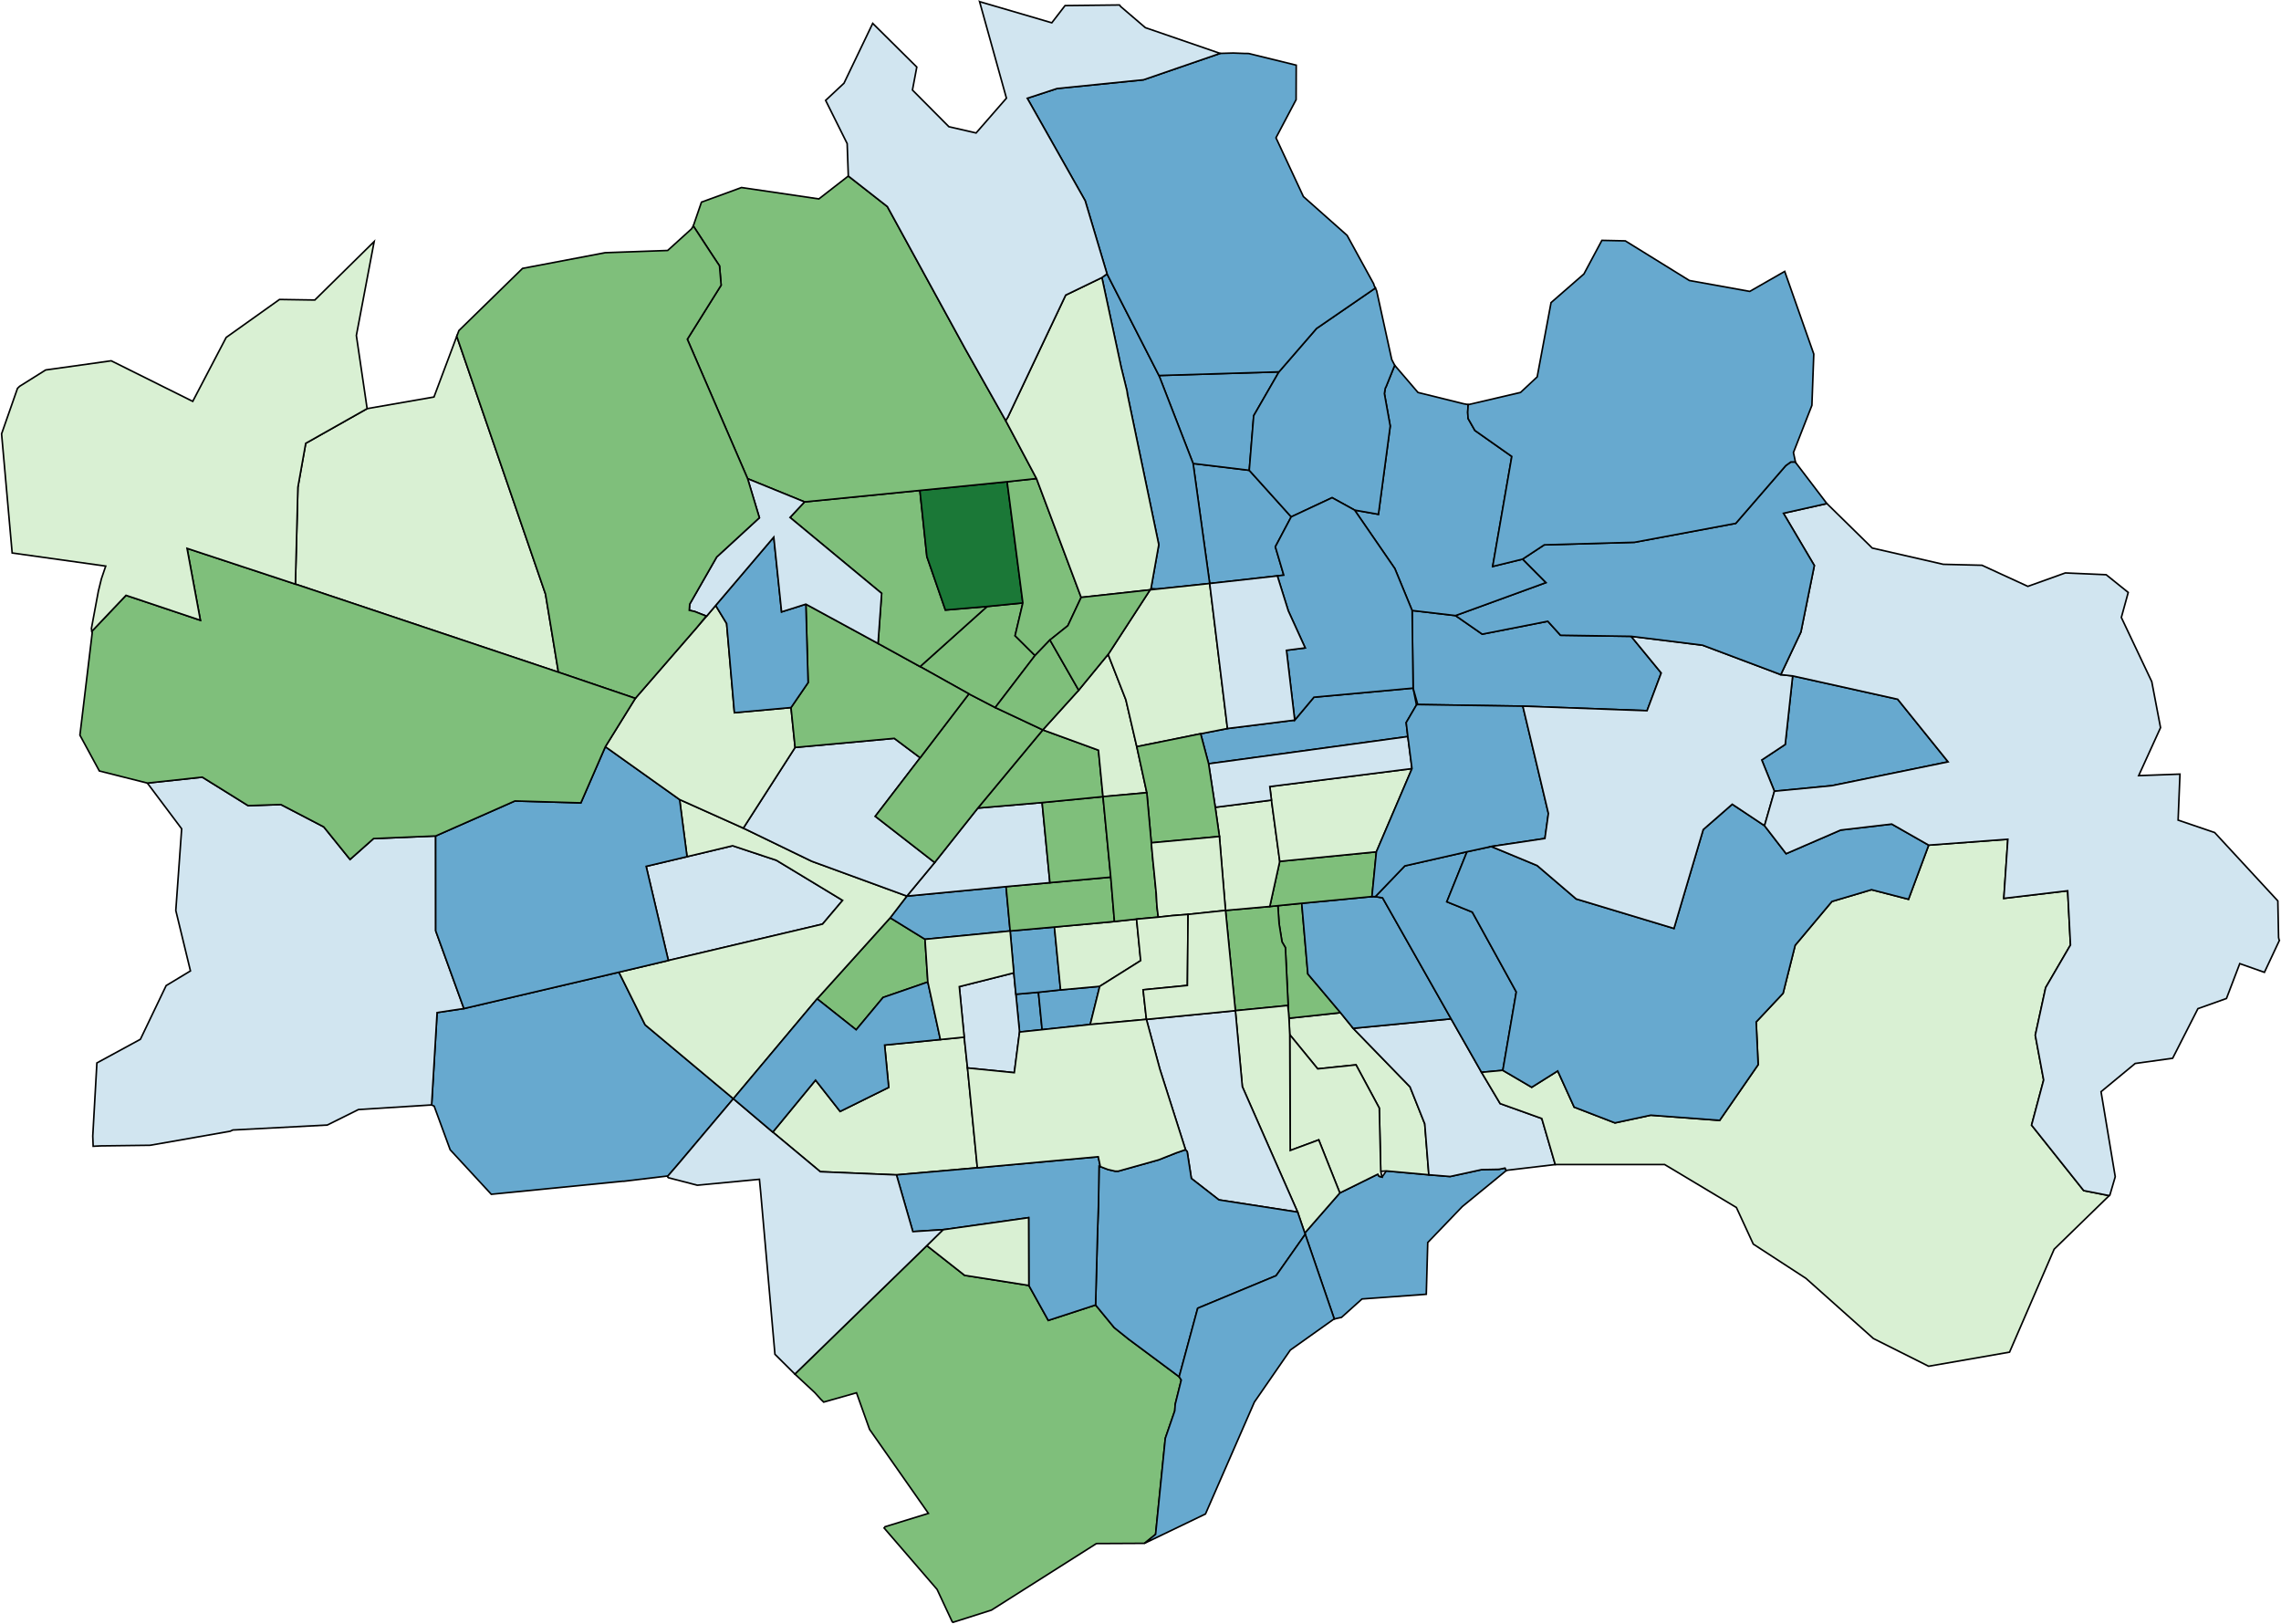 <?xml version="1.0" encoding="UTF-8"?>
<svg xmlns="http://www.w3.org/2000/svg" baseProfile="tiny" width="1440" height="1025">
<g id="village" stroke="#000" stroke-width="1">
<path d="M 894.216 445.07 887.73 456.194 888.773 465.012 763.002 482.186 757.968 463.242 774.902 459.934 817.361 454.644 829.5 440.17 892.105 434.433 894.216 445.07 Z" fill="#67a9cf" data-villcode="10020010061"/>
<path d="M 891.474 385.432 918.859 388.641 935.739 400.367 977.131 392.218 985.158 401.061 1029.743 401.736 1048.733 424.876 1039.787 448.695 961.364 445.827 895.023 444.813 892.105 434.433 891.474 385.432 Z" fill="#67a9cf" data-villcode="10020010037"/>
<path d="M 872.47 743.128 875.17 739.249 902.026 741.679 915.455 742.764 935.35 738.427 946.366 738.207 950.13 737.443 950.93 739.001 923.179 761.716 901.337 784.452 900.415 817.114 859.837 820.08 846.899 831.699 842.328 832.72 823.983 779.248 823.717 778.47 845.837 753.143 869.79 741.304 870.591 742.603 872.47 743.128 Z" fill="#67a9cf" data-villcode="10020010055"/>
<path d="M 871.677 739.496 870.745 699.568 856.067 672.294 831.88 674.8 814.228 653.218 813.728 642.846 846.245 639.334 854.269 649.215 890.135 686.157 899.454 709.523 902.026 741.679 875.17 739.249 871.677 739.496 Z" fill="#d9f0d3" data-villcode="10020010050"/>
<path d="M 806.731 571.787 821.779 570.285 825.648 614.89 846.245 639.334 813.728 642.846 813.472 639.216 813.22 634.548 811.471 598.247 809.335 594.61 807.496 583.196 806.731 571.787 Z" fill="#7fbf7b" data-villcode="10020010046"/>
<path d="M 801.625 572.286 806.731 571.787 807.496 583.196 809.335 594.61 811.471 598.247 813.22 634.548 812.951 634.807 779.897 638.057 773.679 574.777 801.625 572.286 Z" fill="#7fbf7b" data-villcode="10020010047"/>
<path d="M 610.792 674.245 617.005 737.266 565.944 741.741 517.864 739.744 487.87 714.742 514.858 681.92 530.365 701.682 561.047 686.502 558.461 659.79 593.666 656.293 608.715 654.794 610.792 674.245 Z" fill="#d9f0d3" data-villcode="10020020048"/>
<path d="M 871.677 739.496 872.47 743.128 870.591 742.603 869.79 741.304 845.837 753.143 832.525 719.652 814.502 726.327 814.228 653.218 831.88 674.8 856.067 672.294 870.745 699.568 871.677 739.496 Z" fill="#d9f0d3" data-villcode="10020010051"/>
<path d="M 935.299 676.985 947.049 696.73 973.343 706.156 981.838 735.222 952.006 738.746 950.93 739.001 950.13 737.443 946.366 738.207 935.35 738.427 915.455 742.764 902.026 741.679 899.454 709.523 890.135 686.157 854.269 649.215 916.076 643.214 935.299 676.985 Z" fill="#d1e5f0" data-villcode="10020010049"/>
<path d="M 813.472 639.216 813.728 642.846 814.228 653.218 814.502 726.327 832.525 719.652 845.837 753.143 823.717 778.47 819.197 765.232 784.29 686.034 779.897 638.057 812.951 634.807 813.472 639.216 Z" fill="#d9f0d3" data-villcode="10020010052"/>
<path d="M 657.893 650.052 643.65 651.554 641.32 627.694 655.562 626.451 657.893 650.052 Z" fill="#67a9cf" data-villcode="10020020054"/>
<path d="M 688.261 646.794 657.893 650.052 655.562 626.451 669.537 624.947 694.259 622.706 688.261 646.794 Z" fill="#67a9cf" data-villcode="10020020052"/>
<path d="M 462.966 693.648 428.963 733.96 421.407 742.745 421.139 742.485 393.993 745.75 393.187 745.747 310.142 753.979 284.192 725.878 274.091 698.358 272.483 697.574 275.935 639.256 292.869 636.73 390.74 613.779 407.267 647.028 462.966 693.648 Z" fill="#67a9cf" data-villcode="10020020021"/>
<path d="M 641.32 627.694 643.65 651.554 640.331 677.207 610.792 674.245 608.715 654.794 605.61 622.894 640.027 614.209 641.32 627.694 Z" fill="#d1e5f0" data-villcode="10020020055"/>
<path d="M 669.537 624.947 655.562 626.451 641.32 627.694 640.027 614.209 637.707 587.756 665.654 585.268 669.537 624.947 Z" fill="#67a9cf" data-villcode="10020020045"/>
<path d="M 694.259 622.706 669.537 624.947 665.654 585.268 703.543 581.779 717.517 580.275 720.107 606.468 694.259 622.706 Z" fill="#d9f0d3" data-villcode="10020020062"/>
<path d="M 561.986 579.436 583.963 592.999 585.742 619.968 557.499 629.713 540.499 650.13 515.858 630.592 561.986 579.436 Z" fill="#7fbf7b" data-villcode="10020020022"/>
<path d="M 916.076 643.214 854.269 649.215 846.245 639.334 825.648 614.89 821.779 570.285 866.117 566.038 868.266 566.046 872.83 566.84 916.076 643.214 Z" fill="#67a9cf" data-villcode="10020010045"/>
<path d="M 637.707 587.756 583.963 592.999 561.986 579.436 572.514 565.735 635.125 559.748 637.707 587.756 Z" fill="#67a9cf" data-villcode="10020020056"/>
<path d="M 703.543 581.779 665.654 585.268 637.707 587.756 635.125 559.748 662.802 557.258 701.228 553.771 703.543 581.779 Z" fill="#7fbf7b" data-villcode="10020020057"/>
<path d="M 866.117 566.038 821.779 570.285 806.731 571.787 801.625 572.286 807.907 543.792 868.904 537.79 866.117 566.038 Z" fill="#7fbf7b" data-villcode="10020010058"/>
<path d="M 948.735 675.737 935.299 676.985 916.076 643.214 872.83 566.84 868.266 566.046 886.87 546.669 926.12 537.736 913.383 569.319 929.478 575.857 957.237 626.25 948.735 675.737 Z" fill="#67a9cf" data-villcode="10020010044"/>
<path d="M 421.929 606.382 407.92 546.96 433.731 540.837 462.499 533.948 490.132 543.127 531.942 568.433 519.26 583.422 421.929 606.382 Z" fill="#d1e5f0" data-villcode="10020020018"/>
<path d="M 1331.554 754.826 1331.285 755.084 1296.786 788.672 1268.629 853.649 1217.552 862.55 1182.684 845.062 1140.096 807.066 1106.856 785.434 1096.189 762.324 1050.881 735.205 981.838 735.222 973.343 706.156 947.049 696.73 935.299 676.985 948.735 675.737 966.965 686.43 983.388 676.118 993.785 698.969 1019.54 708.911 1042.123 704.064 1085.633 707.327 1109.931 672.153 1108.681 645.187 1125.667 627.098 1133.292 596.792 1156.488 569.132 1181.495 561.699 1204.845 567.741 1217.585 533.563 1267.561 529.843 1265.018 567.167 1305.328 562.376 1307.094 596.603 1291.425 623.512 1284.877 653.563 1290.156 681.839 1282.539 710.331 1315.446 751.661 1331.554 754.826 Z" fill="#d9f0d3" data-villcode="10020010042"/>
<path d="M 662.802 557.258 635.125 559.748 572.514 565.735 590.053 544.543 617.312 510.164 657.885 506.686 662.802 557.258 Z" fill="#d1e5f0" data-villcode="10020020031"/>
<path d="M 1113.941 521.284 1127.58 538.96 1162.014 524.041 1194.261 520.263 1217.585 533.563 1204.845 567.741 1181.495 561.699 1156.488 569.132 1133.292 596.792 1125.667 627.098 1108.681 645.187 1109.931 672.153 1085.633 707.327 1042.123 704.064 1019.54 708.911 993.785 698.969 983.388 676.118 966.965 686.43 948.735 675.737 957.237 626.25 929.478 575.857 913.383 569.319 926.12 537.736 941.443 534.42 970.412 546.448 995.051 567.534 1056.77 586.157 1075.252 523.742 1093.573 507.732 1113.941 521.284 Z" fill="#67a9cf" data-villcode="10020010065"/>
<path d="M 469.257 522.826 512.425 543.731 572.514 565.735 561.986 579.436 515.858 630.592 462.966 693.648 407.267 647.028 390.74 613.779 421.929 606.382 519.26 583.422 531.942 568.433 490.132 543.127 462.499 533.948 433.731 540.837 429.034 504.783 469.257 522.826 Z" fill="#d9f0d3" data-villcode="10020020017"/>
<path d="M 807.907 543.792 801.625 572.286 773.679 574.777 769.819 528.098 767.2 509.682 802.674 505.144 807.907 543.792 Z" fill="#d9f0d3" data-villcode="10020010057"/>
<path d="M 701.228 553.771 662.802 557.258 657.885 506.686 696.311 502.94 701.228 553.771 Z" fill="#7fbf7b" data-villcode="10020020059"/>
<path d="M 275.028 527.775 275.062 587.662 292.869 636.73 275.935 639.256 272.483 697.574 226.264 700.502 206.615 710.275 146.963 713.407 145.886 713.921 145.348 714.178 94.807 723.048 63.642 723.44 58.805 723.68 58.563 717.197 61.167 671.062 88.629 656.136 104.883 622.24 120.232 612.969 110.983 574.822 114.682 523.246 93.04 494.382 127.706 490.633 156.644 508.638 177.331 507.943 204.405 522.051 220.978 542.597 235.804 529.434 275.028 527.775 Z" fill="#d1e5f0" data-villcode="10020020020"/>
<path d="M 868.904 537.79 807.907 543.792 802.674 505.144 801.63 496.586 891.387 485.243 868.904 537.79 Z" fill="#d9f0d3" data-villcode="10020010059"/>
<path d="M 429.034 504.783 433.731 540.837 407.92 546.96 421.929 606.382 390.74 613.779 292.869 636.73 275.062 587.662 275.028 527.775 325.077 505.676 366.707 506.875 382.155 471.418 429.034 504.783 Z" fill="#67a9cf" data-villcode="10020020019"/>
<path d="M 580.899 478.399 552.556 515.365 590.053 544.543 572.514 565.735 512.425 543.731 469.257 522.826 501.953 471.878 564.56 466.153 580.899 478.399 Z" fill="#d1e5f0" data-villcode="10020020016"/>
<path d="M 891.387 485.243 801.63 496.586 802.674 505.144 767.2 509.682 763.002 482.186 888.773 465.012 891.387 485.243 Z" fill="#d1e5f0" data-villcode="10020010060"/>
<path d="M 696.311 502.94 657.885 506.686 617.312 510.164 658.323 460.801 693.464 473.634 696.311 502.94 Z" fill="#7fbf7b" data-villcode="10020020061"/>
<path d="M 961.364 445.827 977.511 513.548 975.307 529.355 941.443 534.42 926.12 537.736 886.87 546.669 868.266 566.046 866.117 566.038 868.904 537.79 891.387 485.243 888.773 465.012 887.73 456.194 894.216 445.07 895.023 444.813 961.364 445.827 Z" fill="#67a9cf" data-villcode="10020010038"/>
<path d="M 628.292 446.689 658.323 460.801 617.312 510.164 590.053 544.543 552.556 515.365 580.899 478.399 611.671 438.072 628.292 446.689 Z" fill="#7fbf7b" data-villcode="10020020064"/>
<path d="M 1120.194 499.528 1112.203 479.798 1127.01 469.997 1131.724 426.719 1198.019 441.464 1229.85 480.977 1156.468 496.023 1120.194 499.528 Z" fill="#67a9cf" data-villcode="10020010066"/>
<path d="M 696.311 502.94 693.464 473.634 658.323 460.801 680.979 435.738 699.865 412.734 699.595 413.252 710.771 441.81 712.093 447.519 717.647 471.39 723.987 500.45 696.311 502.94 Z" fill="#d9f0d3" data-villcode="10020020060"/>
<path d="M 1124.206 425.915 1131.724 426.719 1127.01 469.997 1112.203 479.798 1120.194 499.528 1113.941 521.284 1093.573 507.732 1075.252 523.742 1056.77 586.157 995.051 567.534 970.412 546.448 941.443 534.42 975.307 529.355 977.511 513.548 961.364 445.827 1039.787 448.695 1048.733 424.876 1029.743 401.736 1074.848 407.338 1124.206 425.915 Z" fill="#d1e5f0" data-villcode="10020010043"/>
<path d="M 499.362 446.721 501.953 471.878 469.257 522.826 429.034 504.783 382.155 471.418 401.075 440.9 439.655 396.457 446.13 388.964 451.796 382.245 458.736 393.679 463.625 449.955 499.362 446.721 Z" fill="#d9f0d3" data-villcode="10020020065"/>
<path d="M 653.394 413.858 628.292 446.689 611.671 438.072 580.846 420.846 623.157 382.894 645.727 380.646 640.816 401.367 653.394 413.858 Z" fill="#7fbf7b" data-villcode="10020020005"/>
<path d="M 554.309 406.228 580.846 420.846 611.671 438.072 580.899 478.399 564.56 466.153 501.953 471.878 499.362 446.721 510.166 430.948 508.741 381.426 554.309 406.228 Z" fill="#7fbf7b" data-villcode="10020020009"/>
<path d="M 508.741 381.426 510.166 430.948 499.362 446.721 463.625 449.955 458.736 393.679 451.796 382.245 488.489 339.091 493.413 386.293 508.741 381.426 Z" fill="#67a9cf" data-villcode="10020020068"/>
<path d="M 1343.556 374.029 1339.206 389.829 1358.412 430.335 1363.957 459.39 1350.158 489.676 1376.217 488.725 1375.047 517.757 1398.122 525.611 1438.006 568.777 1438.469 591.851 1438.733 593.148 1439 593.668 1429.533 613.858 1413.97 608.363 1405.571 630.372 1387.551 636.794 1371.599 668.11 1347.948 671.402 1326.398 689.219 1335.355 742.913 1332.094 754.05 1331.554 754.826 1315.446 751.661 1282.539 710.331 1290.156 681.839 1284.877 653.563 1291.425 623.512 1307.094 596.603 1305.328 562.376 1265.018 567.167 1267.561 529.843 1217.585 533.563 1194.261 520.263 1162.014 524.041 1127.58 538.96 1113.941 521.284 1120.194 499.528 1156.468 496.023 1229.85 480.977 1198.019 441.464 1131.724 426.719 1124.206 425.915 1136.923 398.997 1145.392 357.027 1125.898 324.036 1153.315 317.908 1181.958 346.005 1226.778 356.268 1251.217 356.869 1280.181 370.188 1303.845 361.712 1329.626 362.835 1343.556 374.029 Z" fill="#d1e5f0" data-villcode="10020010041"/>
<path d="M 623.157 382.894 580.846 420.846 554.309 406.228 556.577 374.608 498.742 326.686 507.911 316.869 580.725 309.627 585.135 351.383 596.827 385.129 623.157 382.894 Z" fill="#7fbf7b" data-villcode="10020020069"/>
<path d="M 645.727 380.646 623.157 382.894 596.827 385.129 585.135 351.383 580.725 309.627 635.805 304.13 645.727 380.646 Z" fill="#1b7837" data-villcode="10020020010"/>
<path d="M 682.538 377.153 674.145 395.01 662.561 404.3 653.394 413.858 640.816 401.367 645.727 380.646 635.805 304.13 654.344 302.125 682.538 377.153 Z" fill="#7fbf7b" data-villcode="10020020002"/>
<path d="M 788.654 296.916 815.137 326.307 805.131 345.196 810.439 363.104 763.685 368.378 753.217 292.638 788.654 296.916 Z" fill="#67a9cf" data-villcode="10020010003"/>
<path d="M 1133.528 291.915 1153.315 317.908 1125.898 324.036 1145.392 357.027 1136.923 398.997 1124.206 425.915 1074.848 407.338 1029.743 401.736 985.158 401.061 977.131 392.218 935.739 400.367 918.859 388.641 975.874 367.844 961.154 353.015 974.883 343.99 1031.83 342.375 1095.795 330.413 1127.344 293.968 1130.575 291.646 1132.455 291.652 1133.261 291.655 1133.528 291.915 Z" fill="#67a9cf" data-villcode="10020010034"/>
<path d="M 926.851 255.415 926.565 260.34 926.82 264.229 931.091 271.763 954.399 288.178 942.336 357.615 961.154 353.015 975.874 367.844 918.859 388.641 891.474 385.432 880.556 358.95 855.172 322.045 870.203 324.691 877.654 268.979 873.967 248.485 874.516 245.117 875.057 244.082 880.476 230.62 895.187 247.784 923.899 254.886 926.851 255.415 Z" fill="#67a9cf" data-villcode="10020010035"/>
<path d="M 807.41 234.764 791.464 262.446 788.654 296.916 753.217 292.638 731.665 237.079 807.41 234.764 Z" fill="#67a9cf" data-villcode="10020010068"/>
<path d="M 880.476 230.62 875.057 244.082 874.516 245.117 873.967 248.485 877.654 268.979 870.203 324.691 855.172 322.045 840.965 314.216 815.137 326.307 788.654 296.916 791.464 262.446 807.41 234.764 831.143 207.369 868.297 181.837 869.096 183.655 878.609 226.984 880.476 230.62 Z" fill="#67a9cf" data-villcode="10020010005"/>
<path d="M 753.217 292.638 763.685 368.378 730.635 371.886 726.607 371.612 731.543 343.89 711.747 248.932 711.486 246.857 707.781 231.806 695.635 175.245 698.866 172.924 731.665 237.079 753.217 292.638 Z" fill="#67a9cf" data-villcode="10020010004"/>
<path d="M 1126.69 171.34 1145.042 223.512 1143.857 255.915 1132.207 285.688 1133.528 291.915 1133.261 291.655 1132.455 291.652 1130.575 291.646 1127.344 293.968 1095.795 330.413 1031.83 342.375 974.883 343.99 961.154 353.015 942.336 357.615 954.399 288.178 931.091 271.763 926.82 264.229 926.565 260.34 926.851 255.415 927.12 255.416 959.913 247.755 970.422 237.94 979.181 191.047 999.923 172.973 1011.277 151.754 1026.047 152.065 1066.512 177.095 1104.624 183.967 1126.69 171.34 Z" fill="#67a9cf" data-villcode="10020010036"/>
<path d="M 580.725 309.627 507.911 316.869 471.977 302.214 433.907 214.182 455.254 180.043 454.226 167.854 448.886 159.797 437.672 142.643 437.943 141.866 442.832 127.626 468.111 118.39 516.961 125.576 535.545 111.129 560.18 130.407 609.526 220.553 634.874 265.498 654.344 302.125 635.805 304.13 580.725 309.627 Z" fill="#7fbf7b" data-villcode="10020020070"/>
<path d="M 867.496 180.279 868.297 181.837 831.143 207.369 807.41 234.764 731.665 237.079 698.866 172.924 685.071 126.726 648.519 62.037 667.34 55.885 721.874 50.383 770.272 33.709 778.598 33.48 786.116 33.767 788.264 33.775 818.314 41.143 818.236 62.92 805.527 86.984 822.849 124.12 850.422 148.589 867.232 179.241 867.496 180.279 Z" fill="#67a9cf" data-villcode="10020010002"/>
<path d="M 763.685 368.378 774.902 459.934 757.968 463.242 717.647 471.39 712.093 447.519 710.771 441.81 699.595 413.252 699.865 412.734 726.067 372.388 730.635 371.886 763.685 368.378 Z" fill="#d9f0d3" data-villcode="10020010064"/>
<path d="M 855.172 322.045 880.556 358.95 891.474 385.432 892.105 434.433 829.5 440.17 817.361 454.644 812.148 410.553 823.971 409.04 813.312 385.669 806.408 363.608 810.439 363.104 805.131 345.196 815.137 326.307 840.965 314.216 855.172 322.045 Z" fill="#67a9cf" data-villcode="10020010039"/>
<path d="M 507.911 316.869 498.742 326.686 556.577 374.608 554.309 406.228 508.741 381.426 493.413 386.293 488.489 339.091 451.796 382.245 446.13 388.964 445.862 388.963 438.621 386.083 435.132 385.292 435.415 381.404 452.45 351.656 479.404 326.871 471.977 302.214 507.911 316.869 Z" fill="#d1e5f0" data-villcode="10020020011"/>
<path d="M 352.522 424.378 186.479 368.762 188.065 307.585 193.009 279.865 231.771 257.983 273.966 250.631 288.35 212.319 344.386 375.089 352.522 424.378 Z" fill="#d9f0d3" data-villcode="10020020013"/>
<path d="M 471.977 302.214 479.404 326.871 452.45 351.656 435.415 381.404 435.132 385.292 438.621 386.083 445.862 388.963 439.655 396.457 401.075 440.9 352.522 424.378 344.386 375.089 288.35 212.319 289.707 208.695 329.876 169.446 382.015 159.538 421.499 158.136 436.591 144.454 437.672 142.643 448.886 159.797 454.226 167.854 455.254 180.043 433.907 214.182 471.977 302.214 Z" fill="#7fbf7b" data-villcode="10020020012"/>
<path d="M 186.479 368.762 352.522 424.378 401.075 440.9 382.155 471.418 366.707 506.875 325.077 505.676 275.028 527.775 235.804 529.434 220.978 542.597 204.405 522.051 177.331 507.943 156.644 508.638 127.706 490.633 93.04 494.382 62.718 486.741 50.453 464.136 58.236 399.355 57.971 398.576 79.55 375.85 126.491 391.594 118.078 346.192 186.479 368.762 Z" fill="#7fbf7b" data-villcode="10020020015"/>
<path d="M 779.897 638.057 784.29 686.034 819.197 765.232 769.524 757.533 752.111 743.988 749.486 727.127 748.416 725.827 732.214 674.955 723.732 643.554 779.897 638.057 Z" fill="#d1e5f0" data-villcode="10020010067"/>
<path d="M 717.647 471.39 757.968 463.242 763.002 482.186 767.2 509.682 769.819 528.098 726.826 532.088 723.987 500.45 717.647 471.39 Z" fill="#7fbf7b" data-villcode="10020010062"/>
<path d="M 717.517 580.275 703.543 581.779 701.228 553.771 696.311 502.94 723.987 500.45 726.826 532.088 727.859 543.499 728.637 551.02 729.932 564.247 730.183 569.174 730.438 572.804 731.221 579.029 717.517 580.275 Z" fill="#7fbf7b" data-villcode="10020020058"/>
<path d="M 726.826 532.088 769.819 528.098 773.679 574.777 750.031 577.283 740.358 578.025 731.221 579.029 730.438 572.804 730.183 569.174 729.932 564.247 728.637 551.02 727.859 543.499 726.826 532.088 Z" fill="#d9f0d3" data-villcode="10020010056"/>
<path d="M 688.261 646.794 694.259 622.706 720.107 606.468 717.517 580.275 731.221 579.029 740.358 578.025 750.031 577.283 749.6 622.132 721.652 624.881 723.732 643.554 688.261 646.794 Z" fill="#d9f0d3" data-villcode="10020020051"/>
<path d="M 773.679 574.777 779.897 638.057 723.732 643.554 721.652 624.881 749.6 622.132 750.031 577.283 773.679 574.777 Z" fill="#d9f0d3" data-villcode="10020010048"/>
<path d="M 726.607 371.612 726.067 372.388 682.538 377.153 654.344 302.125 634.874 265.498 636.224 263.429 672.766 186.308 695.635 175.245 707.781 231.806 711.486 246.857 711.747 248.932 731.543 343.89 726.607 371.612 Z" fill="#d9f0d3" data-villcode="10020020001"/>
<path d="M 695.635 175.245 672.766 186.308 636.224 263.429 634.874 265.498 609.526 220.553 560.18 130.407 535.545 111.129 534.817 90.645 521.224 63.372 532.812 52.528 550.947 14.746 578.771 42.331 576.032 56.839 599.04 79.999 616.212 83.952 635.361 61.987 618.401 1 618.937 1.261 619.205 1.262 664.002 14.392 672.367 3.534 706.741 3.143 707.543 4.183 723.069 17.462 770.272 33.709 721.874 50.383 667.34 55.885 648.519 62.037 685.071 126.726 698.866 172.924 695.635 175.245 Z" fill="#d1e5f0" data-villcode="10020010001"/>
<path d="M 601.43 1023.937 601.161 1023.936 591.565 1003.419 558.124 964.665 558.394 964.407 558.664 963.89 586.101 955.438 548.953 902.411 540.711 879.307 520.001 885.191 518.128 883.369 514.382 879.207 501.799 867.493 585.121 786.404 608.961 805.159 649.505 811.533 661.782 833.615 691.64 823.874 703.409 838.176 712.517 845.468 744.402 869.177 745.737 871.256 741.92 886.538 741.636 890.685 735.663 908.032 729.53 968.674 722.524 974.352 692.162 974.499 625.909 1016.51 601.698 1024.197 601.43 1023.937 Z" fill="#7fbf7b" data-villcode="10020020049"/>
<path d="M 744.402 869.177 712.517 845.468 703.409 838.176 691.64 823.874 692.885 777.473 693.486 760.105 693.842 736.256 694.647 736.518 699.476 738.35 704.039 739.404 705.92 739.411 731.468 732.246 742.498 727.88 748.416 725.827 749.486 727.127 752.111 743.988 769.524 757.533 819.197 765.232 823.717 778.47 823.983 779.248 805.62 805.366 756.112 825.926 744.402 869.177 Z" fill="#67a9cf" data-villcode="10020010053"/>
<path d="M 691.64 823.874 661.782 833.615 649.505 811.533 649.395 768.756 595.636 776.333 595.367 776.332 576.288 777.556 565.944 741.741 617.005 737.266 693.327 730.291 694.647 736.518 693.842 736.256 693.486 760.105 692.885 777.473 691.64 823.874 Z" fill="#67a9cf" data-villcode="10020020053"/>
<path d="M 231.771 257.983 193.009 279.865 188.065 307.585 186.479 368.762 118.078 346.192 126.491 391.594 79.55 375.85 57.971 398.576 57.71 396.76 62.103 373.186 64.014 365.416 66.733 357.391 7.676 349.113 1 273.902 11.055 245.167 11.594 244.65 12.403 243.876 28.827 233.573 70.211 227.779 121.674 253.394 142.784 213.036 176.45 189.061 198.739 189.409 236.215 152.485 224.97 211.809 231.771 257.983 Z" fill="#d9f0d3" data-villcode="10020020014"/>
<path d="M 748.416 725.827 742.498 727.88 731.468 732.246 705.92 739.411 704.039 739.404 699.476 738.35 694.647 736.518 693.327 730.291 617.005 737.266 610.792 674.245 640.331 677.207 643.65 651.554 657.893 650.052 688.261 646.794 723.732 643.554 732.214 674.955 748.416 725.827 Z" fill="#d9f0d3" data-villcode="10020020050"/>
<path d="M 649.505 811.533 608.961 805.159 585.121 786.404 595.367 776.332 595.636 776.333 649.395 768.756 649.505 811.533 Z" fill="#d9f0d3" data-villcode="10020020066"/>
<path d="M 487.87 714.742 517.864 739.744 565.944 741.741 576.288 777.556 595.367 776.332 585.121 786.404 501.799 867.493 489.219 855.001 480.204 752.563 479.429 744.523 440.191 748.262 421.941 743.525 421.407 742.745 428.963 733.96 462.966 693.648 487.87 714.742 Z" fill="#d1e5f0" data-villcode="10020020067"/>
<path d="M 593.666 656.293 558.461 659.79 561.047 686.502 530.365 701.682 514.858 681.92 487.87 714.742 462.966 693.648 515.858 630.592 540.499 650.13 557.499 629.713 585.742 619.968 593.666 656.293 Z" fill="#67a9cf" data-villcode="10020020047"/>
<path d="M 640.027 614.209 605.61 622.894 608.715 654.794 593.666 656.293 585.742 619.968 583.963 592.999 637.707 587.756 640.027 614.209 Z" fill="#d9f0d3" data-villcode="10020020046"/>
<path d="M 662.561 404.3 662.831 404.042 680.979 435.738 658.323 460.801 628.292 446.689 653.394 413.858 662.561 404.3 Z" fill="#7fbf7b" data-villcode="10020020063"/>
<path d="M 699.865 412.734 680.979 435.738 662.831 404.042 674.145 395.01 682.538 377.153 726.067 372.388 699.865 412.734 Z" fill="#7fbf7b" data-villcode="10020020003"/>
<path d="M 817.361 454.644 774.902 459.934 763.685 368.378 806.408 363.608 813.312 385.669 823.971 409.04 812.148 410.553 817.361 454.644 Z" fill="#d1e5f0" data-villcode="10020010063"/>
<path d="M 823.983 779.248 842.328 832.72 841.79 832.977 814.585 852.323 791.898 885.165 761.013 955.827 722.524 974.352 729.53 968.674 735.663 908.032 741.636 890.685 741.92 886.538 745.737 871.256 744.402 869.177 756.112 825.926 805.62 805.366 823.983 779.248 Z" fill="#67a9cf" data-villcode="10020010054"/>
</g>
</svg>

